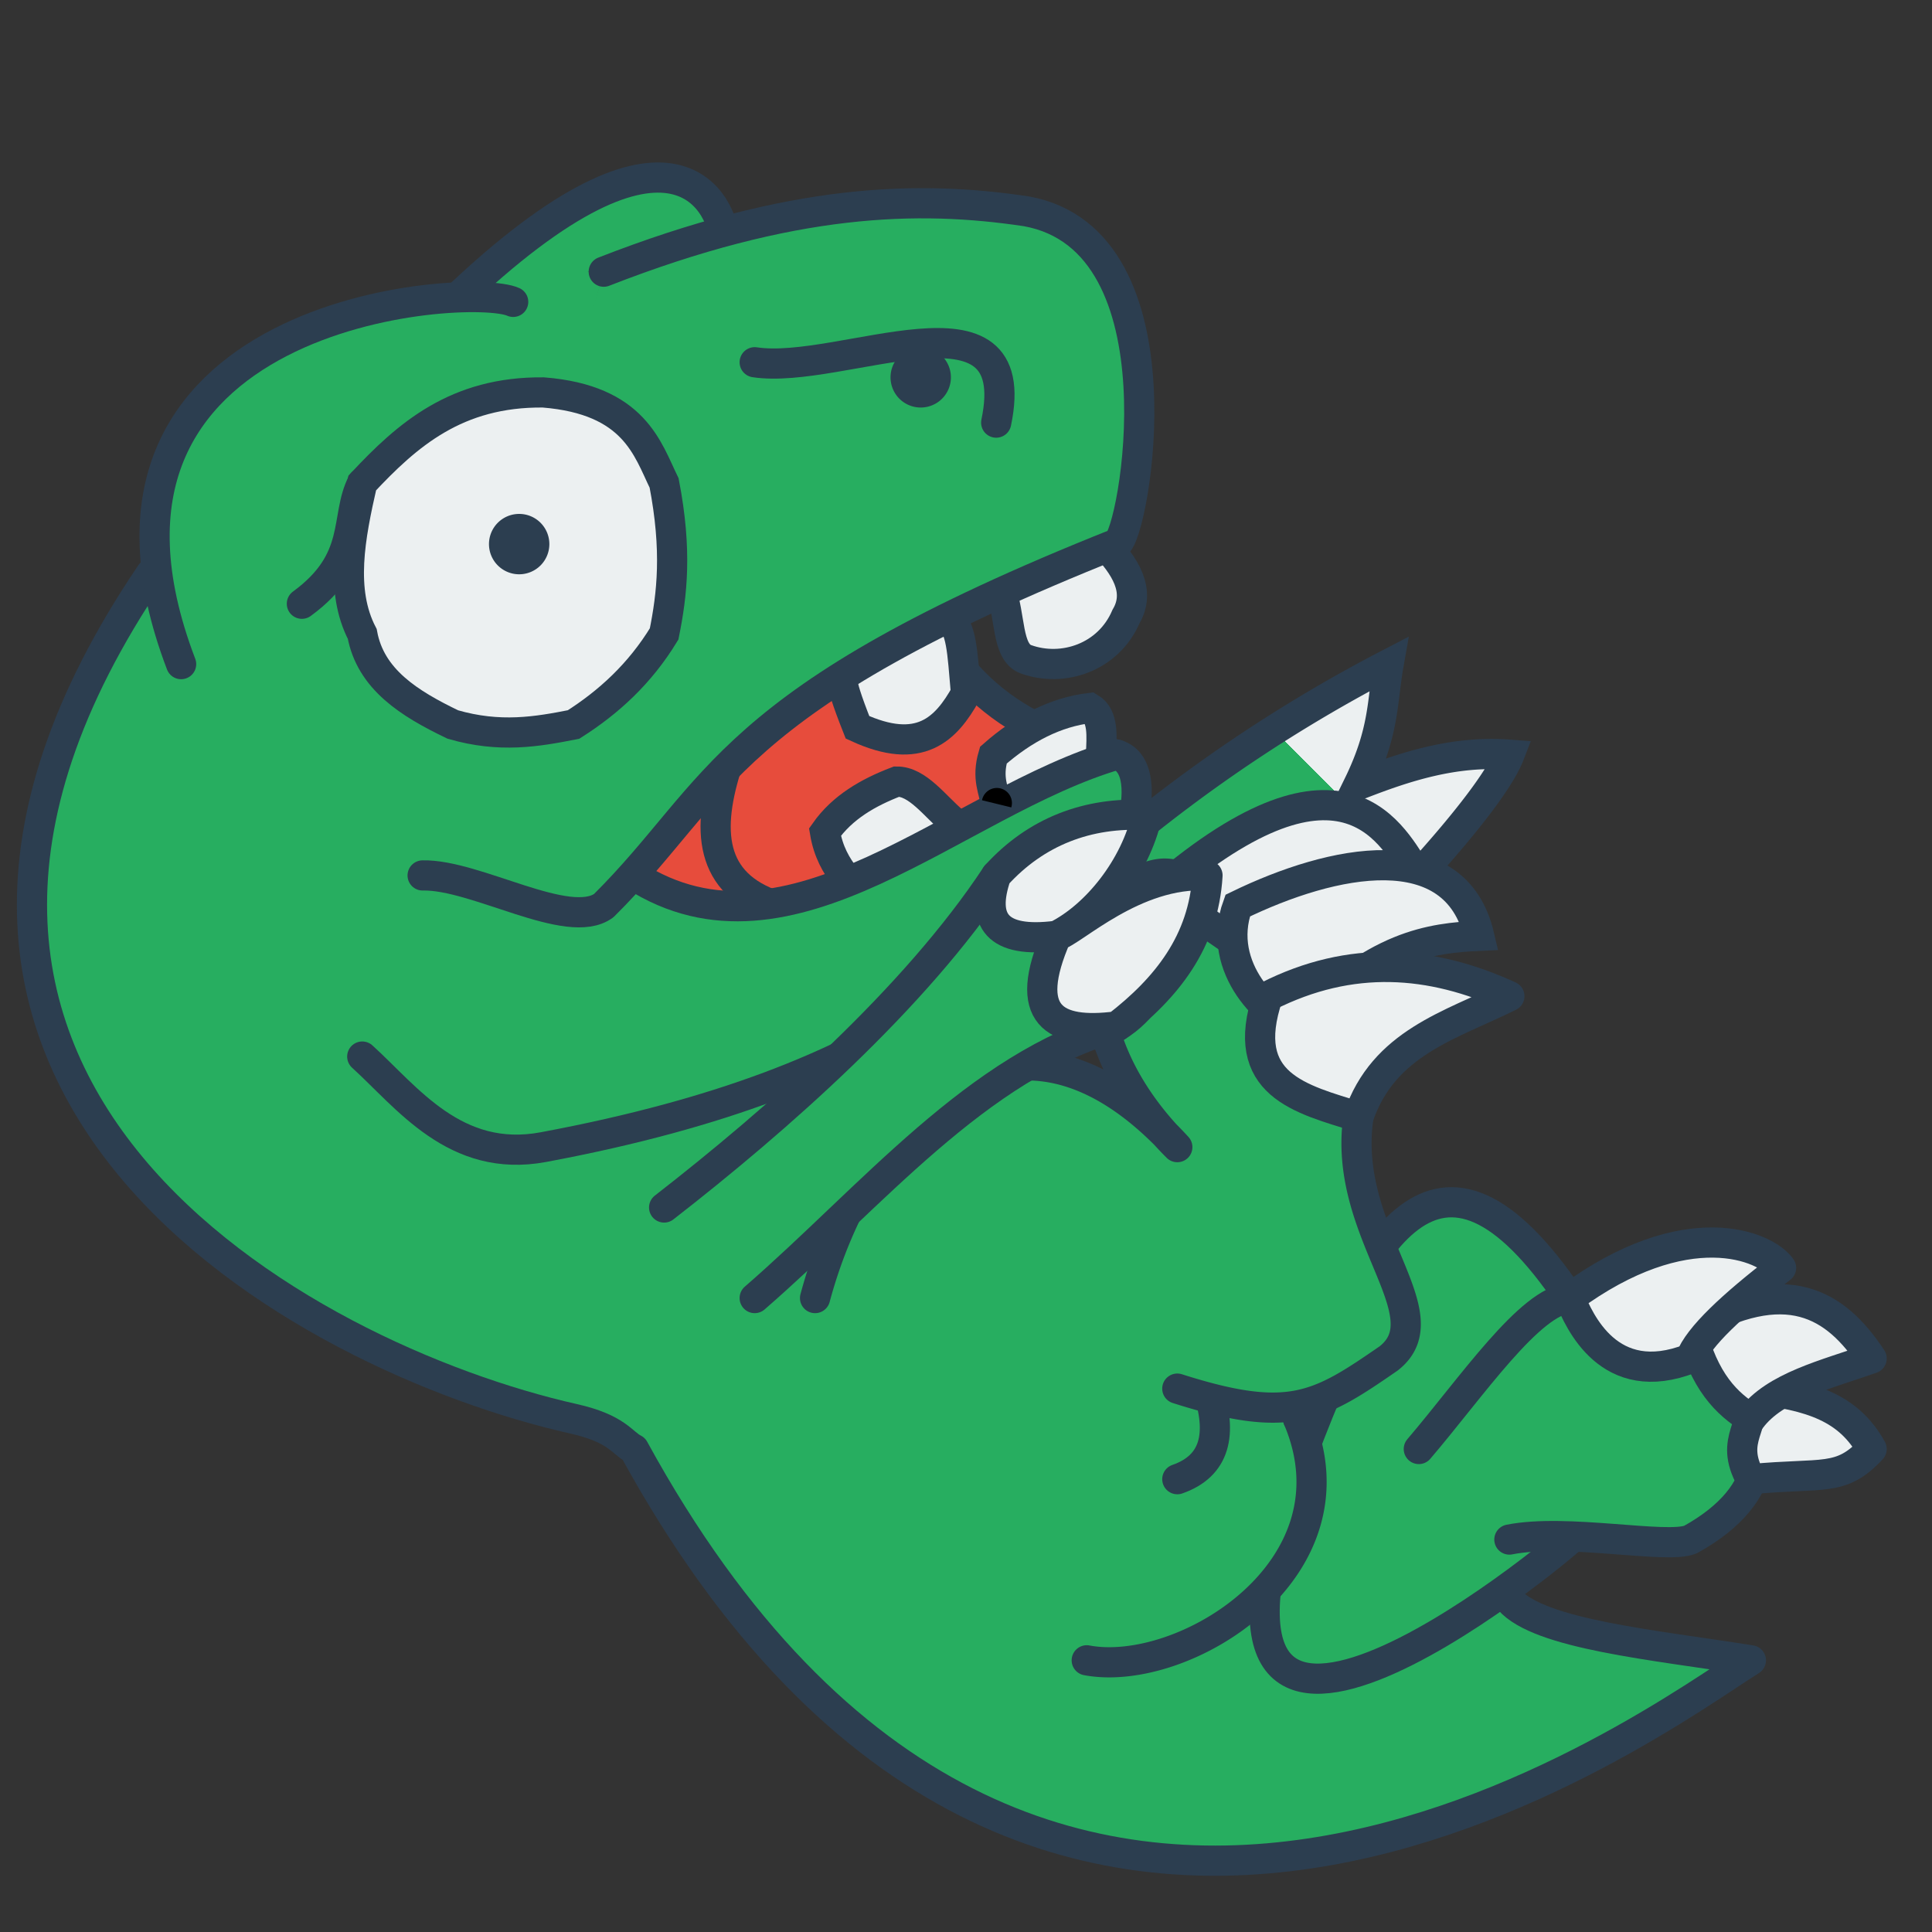 <svg xmlns="http://www.w3.org/2000/svg" xmlns:xlink="http://www.w3.org/1999/xlink" width="64" height="64"><rect width="100%" height="100%" fill="#333333" stroke="none"/><defs><linearGradient id="a"><stop offset="0" style="stop-color:#27ae60;stop-opacity:1"/><stop offset=".5" style="stop-color:#27ae60;stop-opacity:1"/><stop offset=".5" style="stop-color:#ecf0f1;stop-opacity:1"/><stop offset="1" style="stop-color:#ecf0f1;stop-opacity:1"/></linearGradient><linearGradient xlink:href="#a" id="b" x1="44" x2="45" y1="27" y2="26" gradientUnits="userSpaceOnUse"/></defs><path d="M37 28a49.6 49.6 0 0 1 9-6c-.22 1.239-.131 2.22-1 4 1.579-.62 3.189-1.137 5-1-.66 1.706-4.753 5.938-6 7" style="opacity:1;fill:url(#b);fill-opacity:1;stroke:#2c3e50;stroke-width:1px;stroke-linecap:butt;stroke-linejoin:miter;stroke-opacity:1"/><path d="m52 43-12 2 5 7z" style="fill:#27ae60;stroke:none;stroke-width:1px;stroke-linecap:round;stroke-linejoin:round;stroke-opacity:1;fill-opacity:1"/><path d="M6 21 17 9h3l-5 18z" style="fill:#27ae60;fill-opacity:1;stroke:none"/><path d="M30 19c1.164 2.585 2.561 5.053 7 6-5.691 5.415-11.139 8.047-16 4 .491-5.09 5.44-7.058 9-10" style="opacity:1;fill:#e74c3c;fill-opacity:1;stroke:#2c3e50;stroke-opacity:1;stroke-linejoin:round;stroke-linecap:round"/><path d="M24.188 25.031c-.793 2.273-.768 4.107 1.312 4.907" style="fill:none;stroke:#2c3e50;stroke-width:1px;stroke-linecap:round;stroke-linejoin:round;stroke-opacity:1"/><path d="M33 26.688c-.07-.523-.324-.887-.094-1.672 1.007-.886 2.071-1.428 3.203-1.563.456.274.388.941.36 1.578m-8.453 4.047c-.314-.403-.58-.864-.688-1.515.577-.82 1.425-1.309 2.375-1.672.69-.008 1.261.806 1.875 1.328" style="fill:#ecf0f1;stroke:#2c3e50;stroke-width:1px;stroke-linecap:butt;stroke-linejoin:miter;stroke-opacity:1;fill-opacity:1"/><path d="M27.906 22.094c.087.497-.259.082.5 2 2.064.949 2.93.066 3.594-1.125-.131-1.483-.135-2.096-.594-2.594" style="opacity:1;fill:#ecf0f1;fill-opacity:1;stroke:#2c3e50;stroke-width:1px;stroke-linecap:butt;stroke-linejoin:miter;stroke-opacity:1"/><path d="M33.146 19.54c.334.838.19 2.065.84 2.299 1.23.444 2.735-.064 3.314-1.414.504-.856-.03-1.678-.751-2.431" style="fill:#ecf0f1;fill-opacity:1;stroke:#2c3e50;stroke-width:1px;stroke-linecap:butt;stroke-linejoin:miter;stroke-opacity:1"/><path d="M5 19c-11.542 17.024 5.072 25.99 14 28 1.446.325 1.602.8 2 1 13.396 24.475 33.898 8.928 37 7-3.21-.511-6.998-.858-8-2" style="fill:#27ae60;fill-opacity:1;stroke:#2c3e50;stroke-width:1px;stroke-linecap:round;stroke-linejoin:round;stroke-opacity:1;opacity:1"/><path d="M44 46c-7.048 16.655 5.645 7.035 8 5" style="fill:#27ae60;fill-opacity:1;stroke:#2c3e50;stroke-width:1px;stroke-linecap:round;stroke-linejoin:round;stroke-opacity:1"/><path d="M15 10c7.495-7.18 9-3 9-2" style="fill:#27ae60;stroke:#2c3e50;stroke-width:1px;stroke-linecap:round;stroke-linejoin:round;stroke-opacity:1;fill-opacity:1"/><path d="M6 22C1.518 10.247 15.55 9.342 17 10m4 19c5.192 3.337 10.66-2.448 16-4 1.528.476.037 4.464-1 5-3.624 1.532-5.754 5.714-18 8-2.926.546-4.517-1.655-6-3m40 8c-4.393-6.509-6.813-1.914-9 4m-4 2c1.265-.44 1.501-1.5 1-3" style="fill:#27ae60;stroke:#2c3e50;stroke-width:1px;stroke-linecap:round;stroke-linejoin:round;stroke-opacity:1;fill-opacity:1"/><path d="M39 46c3.717 1.185 4.67.61 7-1 1.88-1.468-1.565-4.175-1-8 .147-2.296-3.202-7.603-6-8a1.6 1.6 0 0 0-.437-.062c-2.18.068-3.831 4.8.437 9.062-5.522-6.037-10.411-.918-12 5m9 12c3.2.602 9.117-3.004 7-8" style="fill:#27ae60;fill-opacity:1;stroke:#2c3e50;stroke-width:1px;stroke-linecap:round;stroke-linejoin:round;stroke-opacity:1"/><path d="M22 40c3.73-2.9 8.315-6.929 11-11 4.002-3.407 7.562 2.78 4 5-4.625 1.304-8.132 5.642-12 9" style="fill:#27ae60;fill-opacity:1;stroke:#2c3e50;stroke-width:1px;stroke-linecap:round;stroke-linejoin:round;stroke-opacity:1;opacity:1"/><path d="M42 32c-1.304-1.036-3.595-2.191-3-3 5.921-4.763 7.295-.885 8 0z" style="fill:#ecf0f1;stroke:#2c3e50;stroke-width:1px;stroke-linecap:butt;stroke-linejoin:miter;stroke-opacity:1;fill-opacity:1"/><path d="M49 31c-.787-3.358-4.83-2.545-8-1-.756 2.085 1.125 3.81 2 4 2.534-2.698 4.408-2.927 6-3z" style="fill:#ecf0f1;stroke:#2c3e50;stroke-width:1px;stroke-linecap:butt;stroke-linejoin:miter;stroke-opacity:1;fill-opacity:1"/><path d="M42 33c-.996 2.941 1.085 3.404 3 4 .835-2.462 3.06-3.036 5-4-2.59-1.189-5.244-1.391-8 0" style="fill:#ecf0f1;stroke:#2c3e50;stroke-width:1px;stroke-linecap:round;stroke-linejoin:round;stroke-opacity:1;fill-opacity:1"/><path d="M33 29c-.516 1.495.018 2.254 2 2 1.313-.658 2.61-2.258 3-4-1.97-.114-3.687.552-5 2" style="fill:#ecf0f1;fill-opacity:1;stroke:#2c3e50;stroke-width:1px;stroke-linecap:round;stroke-linejoin:round;stroke-opacity:1"/><path d="M35 31c-1.156 2.636-.083 3.27 2 3 1.646-1.272 2.871-2.801 3-5-2.422-.136-4.465 1.87-5 2" style="fill:#ecf0f1;fill-opacity:1;stroke:#2c3e50;stroke-width:1px;stroke-linecap:round;stroke-linejoin:round;stroke-opacity:1"/><path d="M20 9c6.24-2.437 10.406-2.54 14-2 5.34.964 3.565 10.747 3 11-13.098 5.215-13.09 8.117-17 12-1.168.853-4.243-1.042-6-1" style="fill:#27ae60;stroke:#2c3e50;stroke-width:1px;stroke-linecap:round;stroke-linejoin:round;stroke-opacity:1;fill-opacity:1;opacity:1"/><path d="M25 12c2.872.439 8.996-2.725 8 2" style="fill:none;stroke:#2c3e50;stroke-width:1px;stroke-linecap:round;stroke-linejoin:round;stroke-opacity:1"/><path d="M31 12.5a.5.5 0 0 1-.5.5.5.5 0 0 1-.5-.5.5.5 0 0 1 .5-.5.5.5 0 0 1 .5.5" style="opacity:1;fill:none;fill-opacity:1;stroke:#2c3e50;stroke-width:1;stroke-linecap:round;stroke-linejoin:round;stroke-miterlimit:4;stroke-opacity:1;stroke-dasharray:none"/><path d="M12 16c1.491-1.594 3.117-3.03 6-3 3.02.241 3.452 1.88 4 3 .433 2.244.265 3.687 0 5-.806 1.324-1.842 2.264-3 3-1.213.24-2.44.452-4 0-1.44-.693-2.724-1.493-3-3-.748-1.442-.41-3.21 0-5z" style="fill:#ecf0f1;fill-opacity:1;stroke:#2c3e50;stroke-width:1px;stroke-linecap:butt;stroke-linejoin:miter;stroke-opacity:1"/><path d="M31 12.5a.5.5 0 0 1-.5.5.5.5 0 0 1-.5-.5.5.5 0 0 1 .5-.5.5.5 0 0 1 .5.5" style="fill:none;stroke:#2c3e50;stroke-width:1;stroke-linecap:round;stroke-linejoin:round;stroke-miterlimit:4;stroke-opacity:1;stroke-dasharray:none" transform="translate(-13.302 5.524)"/><path d="M10 20c1.994-1.457 1.408-2.848 2-4" style="fill:#27ae60;fill-opacity:1;stroke:#2c3e50;stroke-width:1px;stroke-linecap:round;stroke-linejoin:round;stroke-opacity:1"/><path d="M50 51c1.896-.38 5.214.324 6 0 5.526-3.067-.456-8.118-4-8-1.316.087-3.248 2.948-5 5" style="fill:#27ae60;stroke:#2c3e50;stroke-width:1px;stroke-linecap:round;stroke-linejoin:round;stroke-opacity:1;fill-opacity:1;opacity:1"/><path d="M58 46c2.027.223 3.245.644 4 2-1.029 1.106-1.587.767-4 1-.76-1.37.258-1.743 0-3" style="fill:#ecf0f1;fill-opacity:1;stroke:#2c3e50;stroke-width:1px;stroke-linecap:round;stroke-linejoin:round;stroke-opacity:1"/><path d="M56 44c.452 1.785 1.198 2.497 2 3 .796-1.07 2.49-1.465 4-2-1.192-1.806-2.82-2.82-6-1" style="fill:#ecf0f1;stroke:#2c3e50;stroke-width:1px;stroke-linecap:round;stroke-linejoin:round;stroke-opacity:1;fill-opacity:1"/><path d="M52 43c.308.729 1.292 3.064 4 2 .26-.71 1.388-1.76 3-3-.503-.731-3.145-1.84-7 1" style="fill:#ecf0f1;fill-opacity:1;stroke:#2c3e50;stroke-width:1px;stroke-linecap:round;stroke-linejoin:round;stroke-opacity:1"/><path d="M33.016 26.625c.005-.02.01-.042 0 0z" style="fill:none;stroke:#000;stroke-width:1px;stroke-linecap:butt;stroke-linejoin:miter;stroke-opacity:1"/></svg>